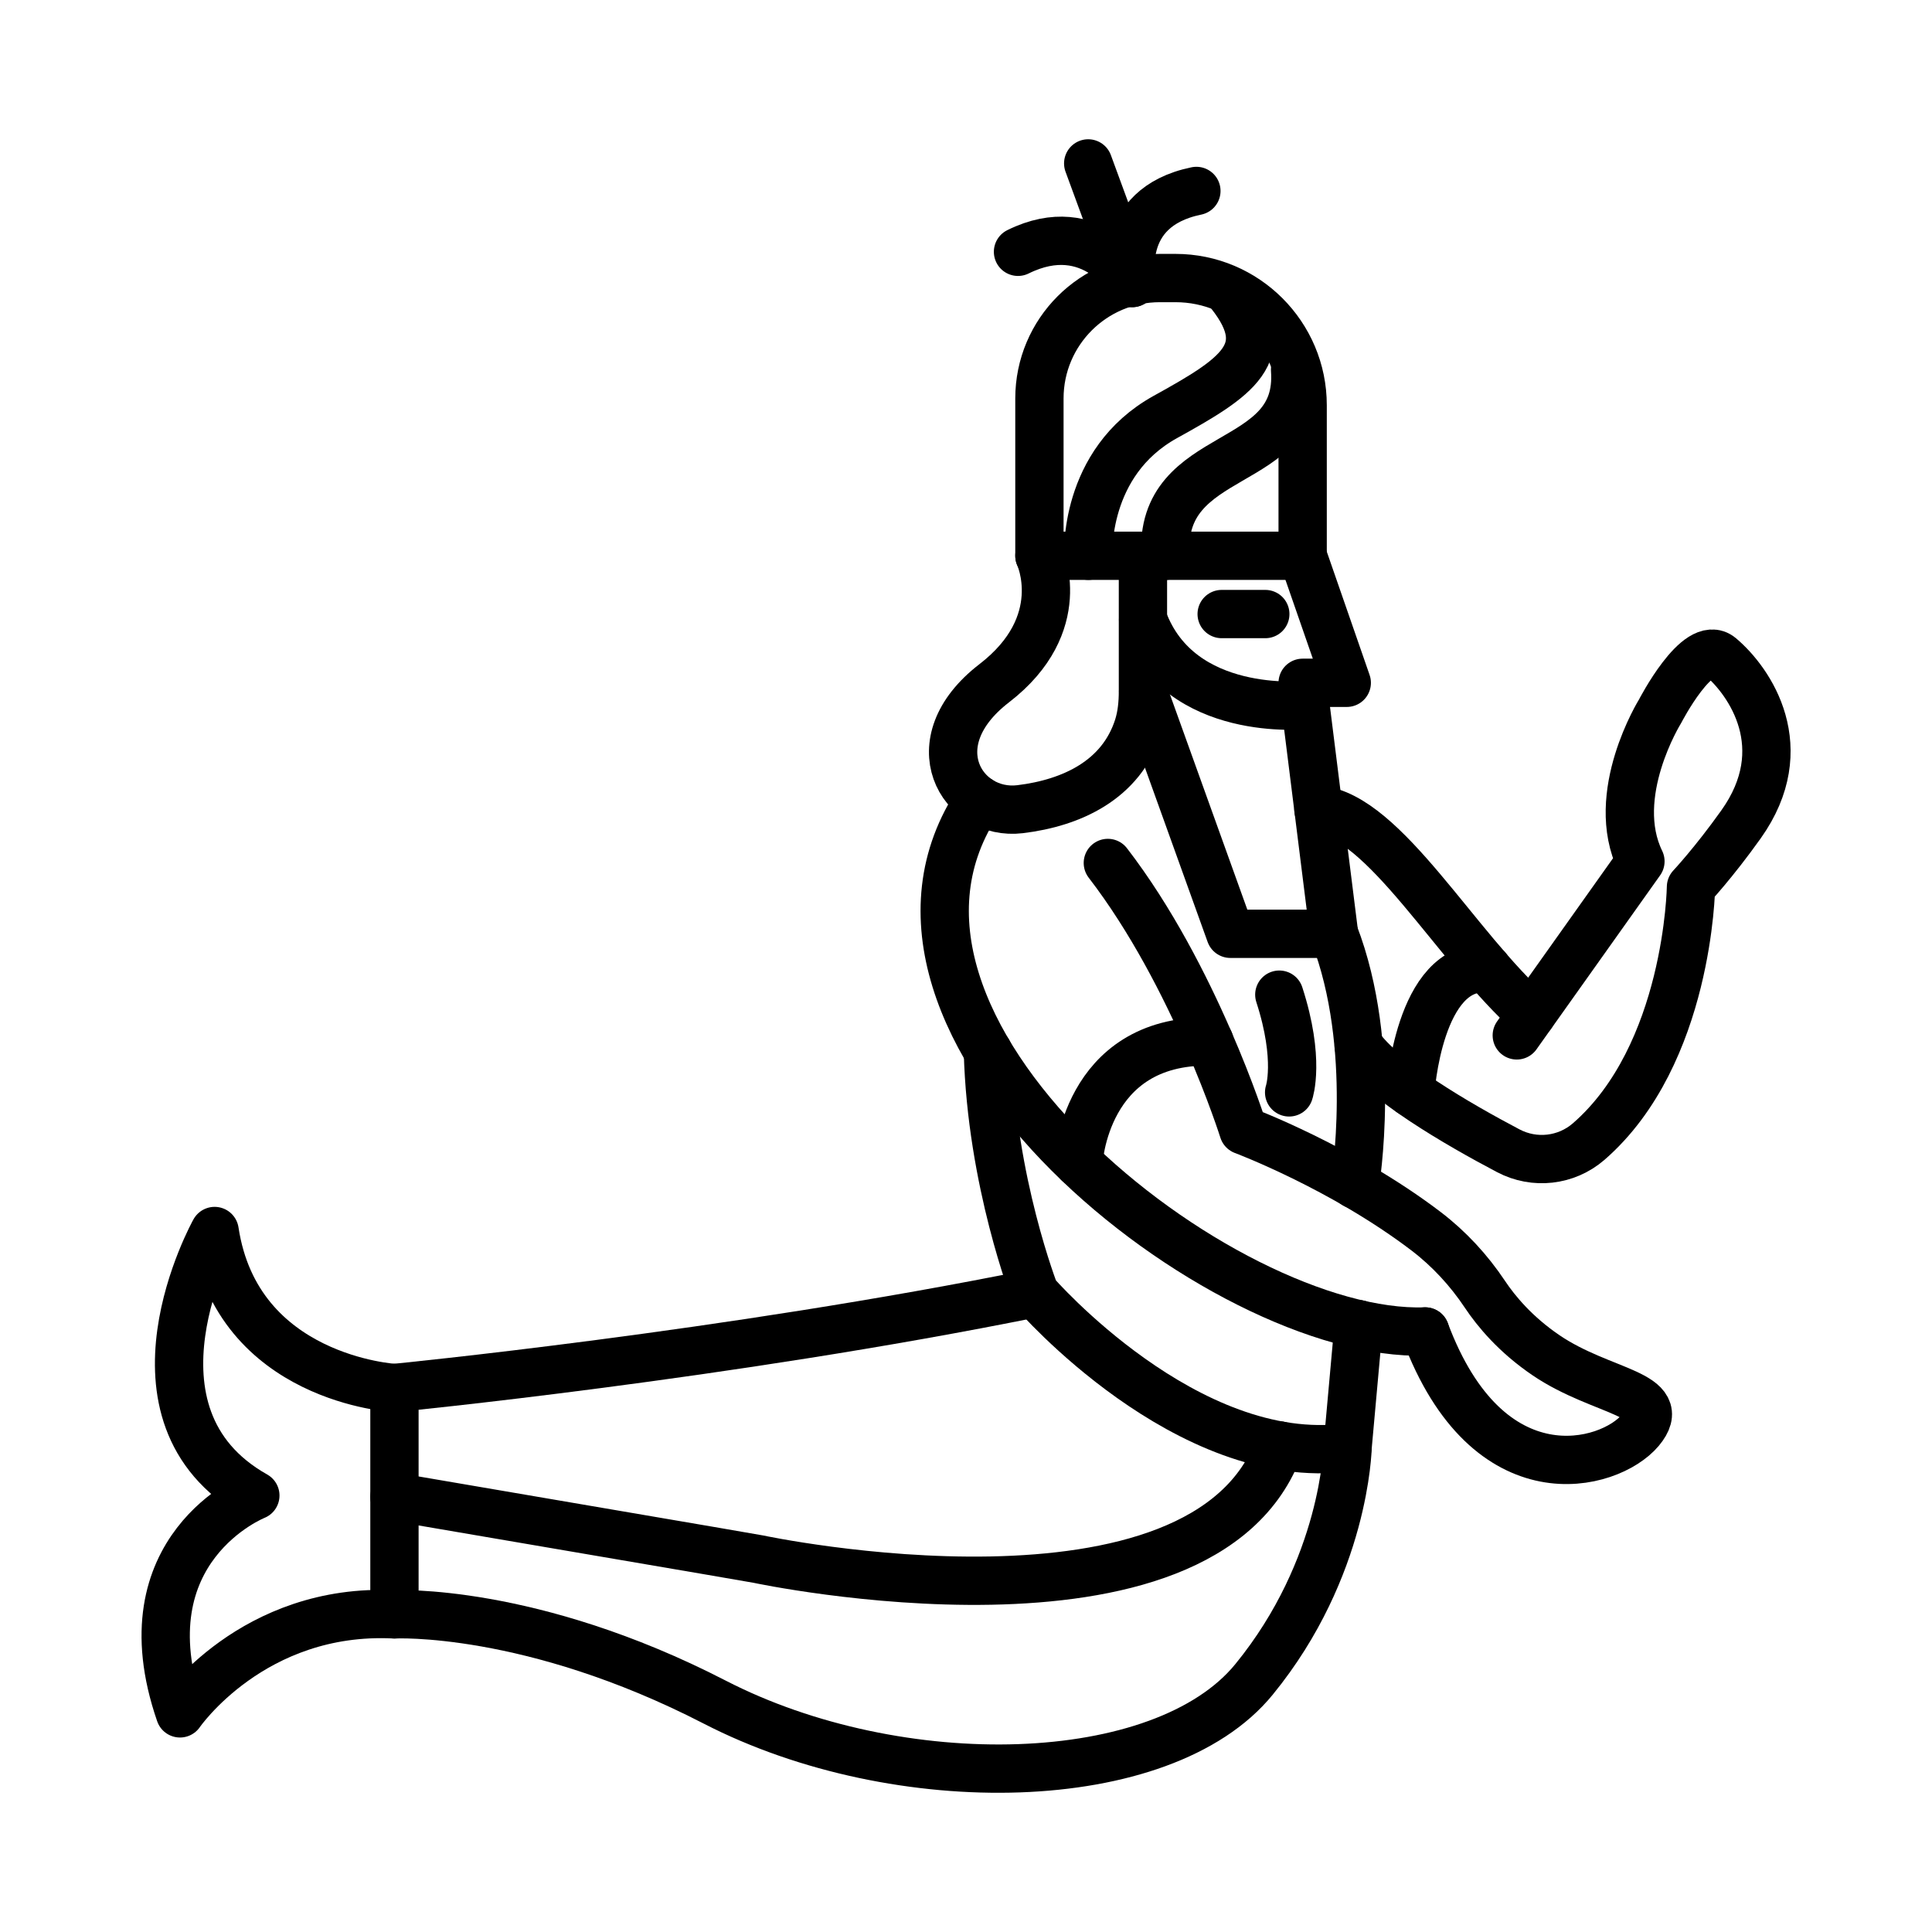 <?xml version="1.0" encoding="UTF-8"?>
<svg id="icons" xmlns="http://www.w3.org/2000/svg" viewBox="0 0 120 120">
  <defs>
    <style>
      .cls-1 {
        fill: none;
        stroke: #000;
        stroke-linecap: round;
        stroke-linejoin: round;
        stroke-width: 3px;
      }
    </style>
  </defs>
  <path class="cls-1" d="m64.56,17.27h16.35v9.77c0,4.13-3.35,7.48-7.48,7.48h-.97c-4.36,0-7.9-3.54-7.9-7.9v-9.35h0Z" transform="translate(145.47 51.79) rotate(-180)"/>
  <path class="cls-1" d="m80.44,22.96c.47,6.39-8.48,4.69-8.05,11.56"/>
  <path class="cls-1" d="m76.42,18.25c2.87,3.64.37,5.21-4.04,7.65-5.13,2.84-4.78,8.62-4.78,8.62"/>
  <path class="cls-1" d="m74.31,11.86c-5.1,1.05-3.99,5.72-3.99,5.72,0,0-2.43-4.24-7.09-1.94"/>
  <line class="cls-1" x1="67.59" y1="10.15" x2="70.32" y2="17.58"/>
  <path class="cls-1" d="m64.56,34.52s1.98,4.23-2.81,7.92-2.01,8.26,1.61,7.82c3.22-.39,6.27-1.82,7.33-5.1.23-.72.3-1.48.3-2.23v-8.41"/>
  <polyline class="cls-1" points="80.91 34.52 83.65 42.41 80.91 42.41 82.86 58 76.42 58 71 42.93"/>
  <line class="cls-1" x1="78.59" y1="38.14" x2="75.88" y2="38.14"/>
  <path class="cls-1" d="m71,38.49c2.27,6.15,10.09,5.3,10.09,5.3"/>
  <path class="cls-1" d="m84.39,64.94c1.51,2.19,6.15,4.88,9.3,6.54,1.62.85,3.59.63,4.98-.57,6.22-5.4,6.36-15.82,6.36-15.82,0,0,1.41-1.5,3.11-3.89,3.38-4.75.55-8.87-1.28-10.41-1.4-1.17-3.75,3.39-3.75,3.39,0,0-3.23,5.19-1.22,9.32l-7.68,10.81"/>
  <path class="cls-1" d="m95.13,63.01c-4.68-4.14-9.14-12.34-13.24-12.72"/>
  <path class="cls-1" d="m60.82,49.69c-9.54,14.11,15.13,33.45,27.7,33.01"/>
  <path class="cls-1" d="m68.81,53.6c5.41,7.03,8.42,16.61,8.42,16.61,0,0,6.12,2.29,11.34,6.26,1.43,1.09,2.66,2.42,3.66,3.92.7,1.05,1.9,2.5,3.8,3.79,3.49,2.37,7.76,2.37,5.85,4.66-1.92,2.28-9.45,4.32-13.36-6.14"/>
  <path class="cls-1" d="m82.86,58c2.72,7.03,1.3,15.57,1.3,15.57"/>
  <path class="cls-1" d="m75.12,64.69c-7.79-.11-8.14,7.54-8.14,7.54"/>
  <path class="cls-1" d="m92.37,60.15c-4.27-.31-4.77,7.69-4.77,7.69"/>
  <path class="cls-1" d="m79.46,61.78c1.31,4.04.61,6.07.61,6.07"/>
  <path class="cls-1" d="m61.36,65.3c.21,8.08,2.92,15.02,2.92,15.02,0,0,9.44,10.9,19.42,9.58l.69-7.65"/>
  <path class="cls-1" d="m64.28,80.32c-19.11,3.87-39.78,5.89-39.78,5.89v14.06s8.46-.44,19.89,5.45c11.43,5.89,27.83,5.54,33.5-1.41,5.67-6.94,5.81-14.41,5.81-14.41"/>
  <path class="cls-1" d="m24.5,92.97c22.16,3.78,22.6,3.87,22.6,3.87,0,0,27.74,5.91,32.37-7.06"/>
  <path class="cls-1" d="m24.5,86.21s-9.77-.53-11.17-9.75c0,0-6.37,11.42,2.53,16.43,0,0-8.23,3.25-4.68,13.53,0,0,4.51-6.59,13.32-6.15"/>
</svg>